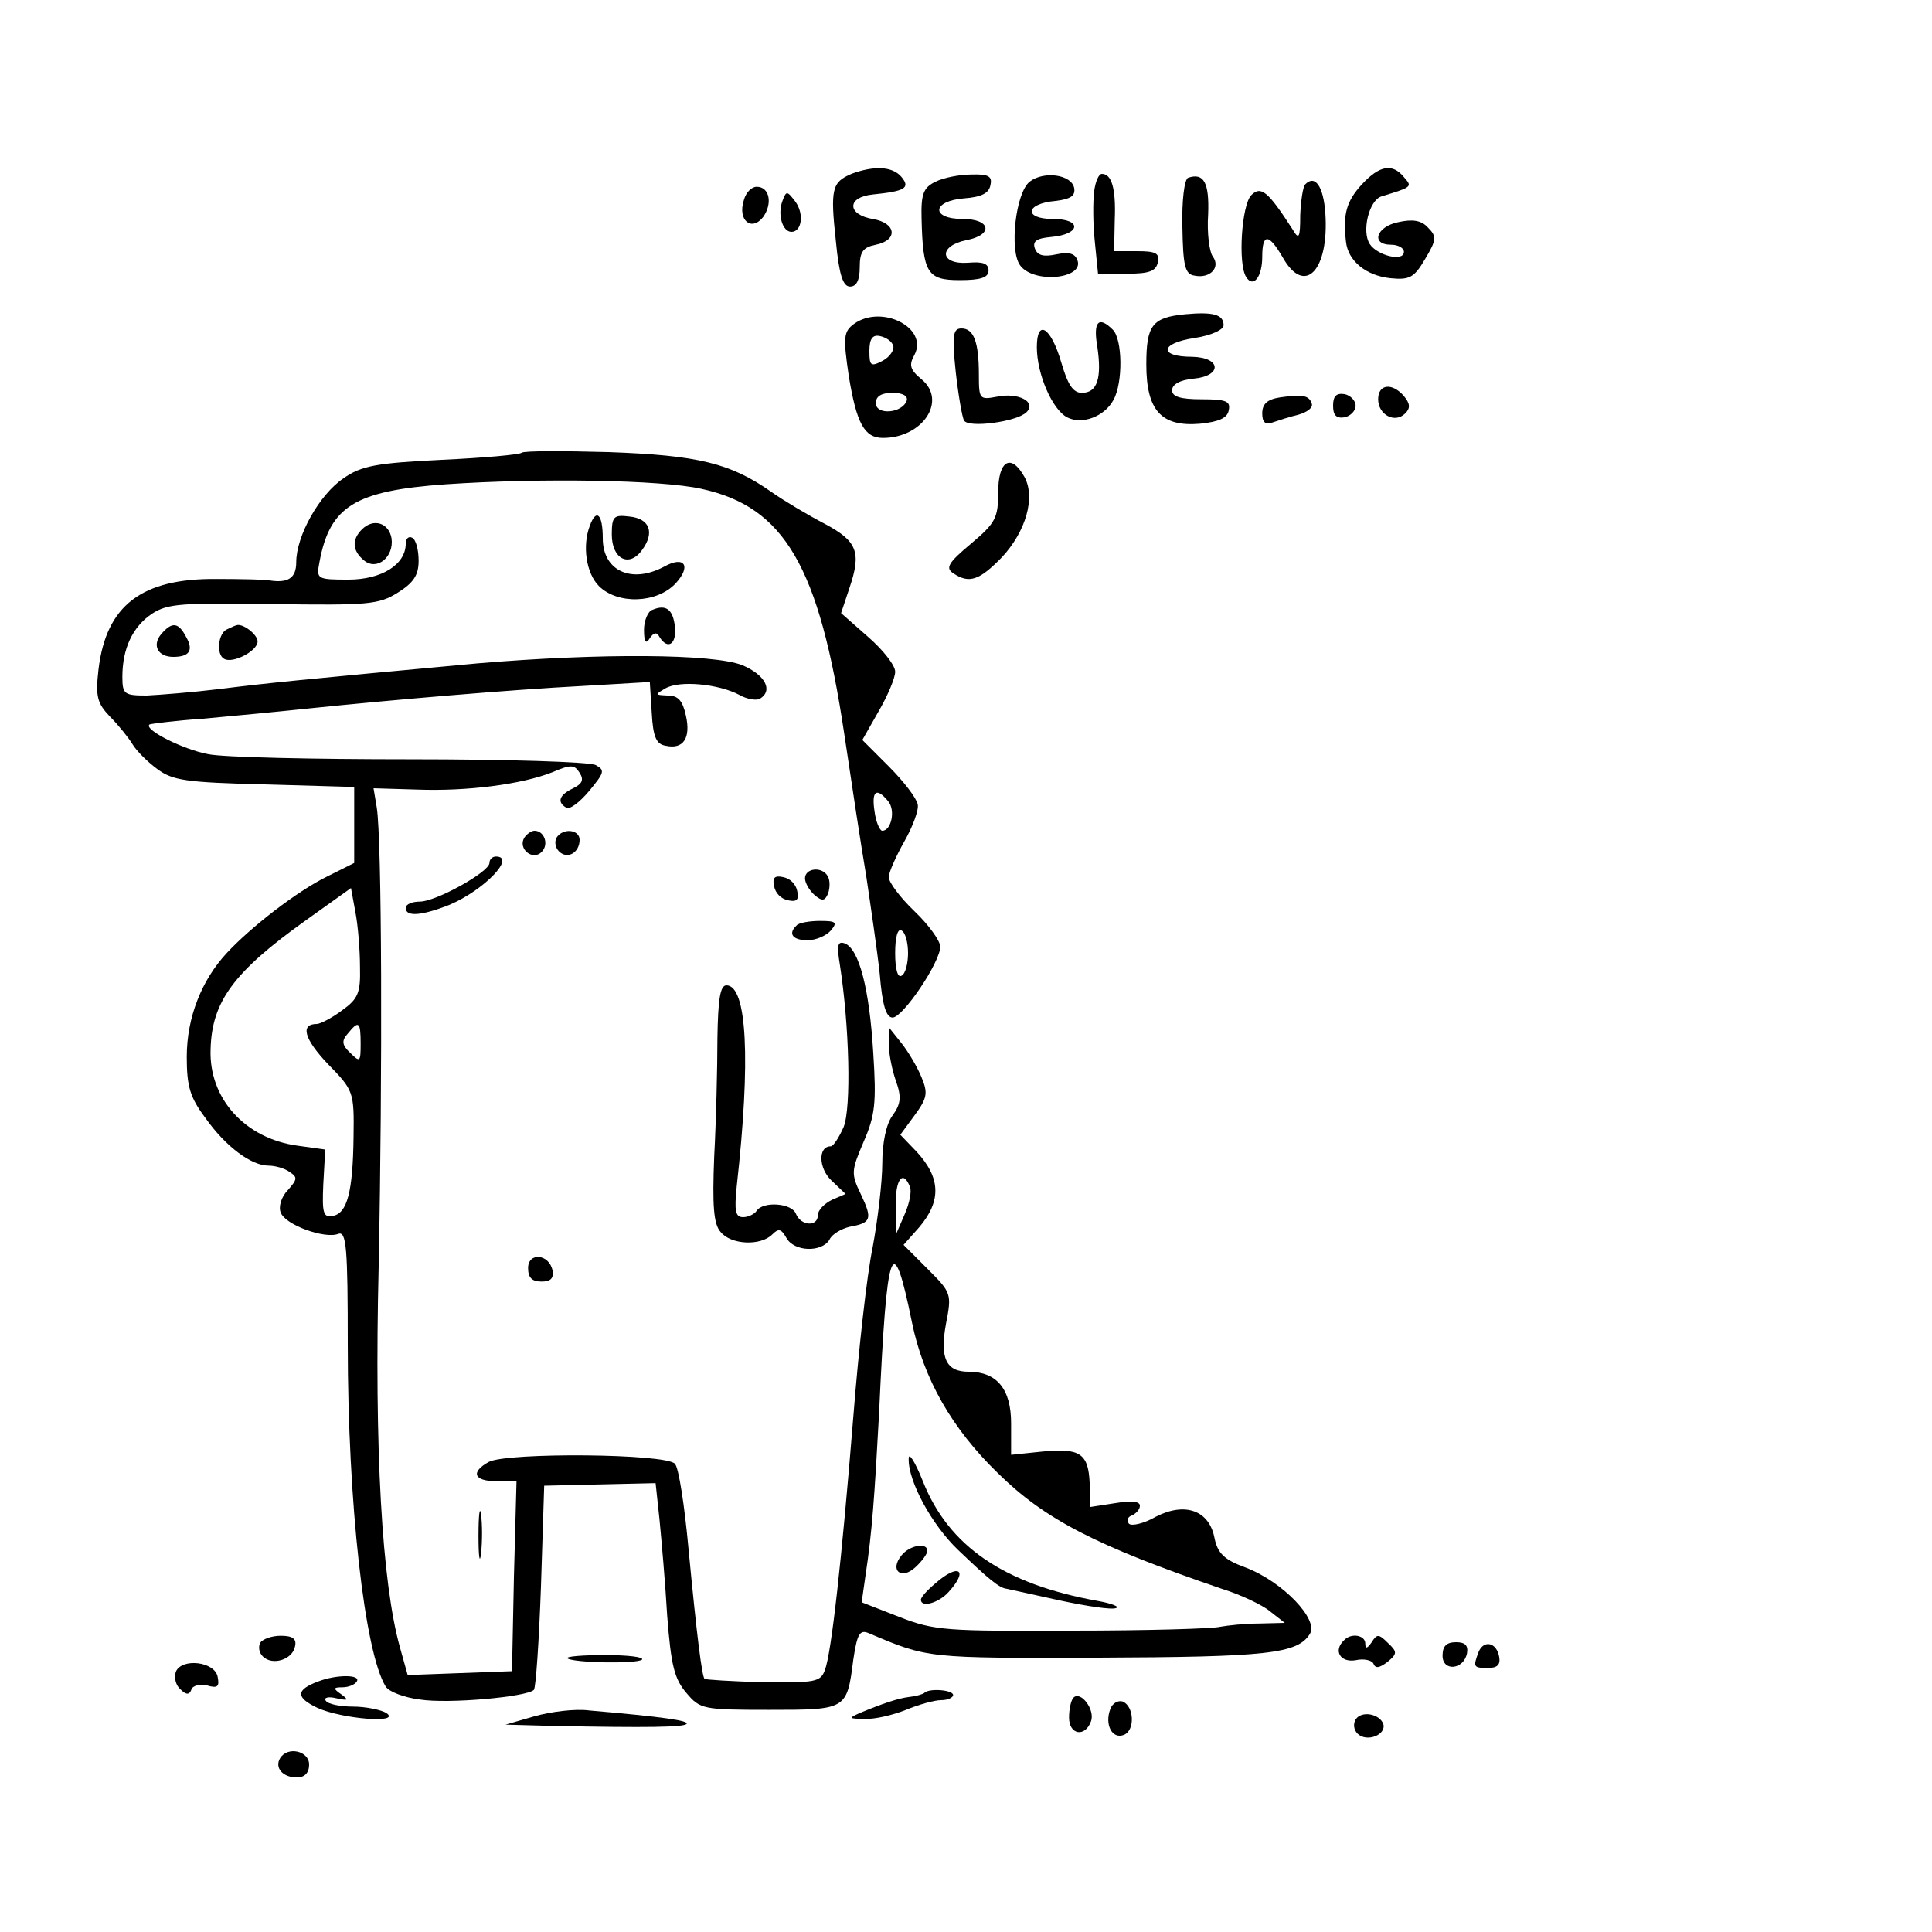 <?xml version="1.0" standalone="no"?>
<!DOCTYPE svg PUBLIC "-//W3C//DTD SVG 20010904//EN"
 "http://www.w3.org/TR/2001/REC-SVG-20010904/DTD/svg10.dtd">
<svg version="1.0" xmlns="http://www.w3.org/2000/svg"
 width="300pt" height="300pt" viewBox="0 0 300 300"
 preserveAspectRatio="xMidYMid meet">
<g transform="translate(0,300) scale(0.1,-0.1)"
fill="#000000" stroke="none">
<path d="M1322 2730 c-30 -13 -33 -23 -24 -105 5 -52 11 -70 22 -70 10 0 15
10 15 30 0 24 5 31 25 35 35 7 32 34 -5 40 -18 3 -30 11 -30 20 0 9 11 16 30
18 50 5 59 10 45 27 -14 17 -43 18 -78 5z"/>
<path d="M2115 2714 c-24 -26 -30 -46 -25 -89 3 -30 31 -53 69 -57 30 -3 37 1
54 30 18 30 18 35 4 49 -10 11 -24 13 -46 8 -34 -7 -43 -35 -11 -35 11 0 20
-5 20 -11 0 -16 -41 -6 -53 12 -13 20 -1 68 18 74 49 15 48 15 35 30 -18 22
-38 18 -65 -11z"/>
<path d="M1453 2718 c-19 -9 -23 -19 -22 -57 2 -85 9 -96 59 -96 33 0 45 4 45
15 0 11 -9 14 -32 12 -44 -3 -46 26 -3 35 43 8 39 33 -5 33 -50 0 -48 28 2 32
27 2 39 8 41 21 3 13 -3 17 -30 16 -18 0 -43 -5 -55 -11z"/>
<path d="M1599 2718 c-22 -17 -32 -107 -15 -130 21 -29 100 -21 89 8 -4 11
-14 13 -33 9 -19 -4 -29 -2 -33 9 -4 11 2 16 25 18 46 4 49 28 3 28 -46 0 -43
24 4 28 24 3 31 8 29 20 -4 21 -47 27 -69 10z"/>
<path d="M1699 2703 c-2 -16 -2 -50 1 -78 l5 -50 45 0 c35 0 45 4 48 18 3 14
-4 17 -32 17 l-36 0 1 49 c2 49 -5 71 -20 71 -5 0 -10 -12 -12 -27z"/>
<path d="M1845 2724 c-6 -2 -10 -36 -9 -76 1 -61 4 -74 19 -76 24 -5 41 13 28
30 -5 7 -9 36 -7 65 2 50 -7 65 -31 57z"/>
<path d="M2027 2714 c-4 -4 -7 -26 -8 -48 0 -36 -2 -39 -12 -22 -38 59 -49 68
-64 53 -15 -15 -21 -107 -8 -127 11 -18 25 0 25 31 0 37 10 37 32 -1 34 -60
72 -20 66 69 -3 42 -16 60 -31 45z"/>
<path d="M1155 2689 c-10 -31 12 -49 30 -26 15 21 10 47 -10 47 -8 0 -17 -9
-20 -21z"/>
<path d="M1215 2688 c-8 -21 0 -48 14 -48 16 0 20 28 6 47 -13 17 -14 17 -20
1z"/>
<path d="M1840 2512 c-51 -5 -60 -17 -60 -78 0 -71 23 -97 83 -92 30 3 43 9
45 21 3 14 -4 17 -42 17 -33 0 -46 4 -46 14 0 9 12 16 33 18 45 4 44 33 -2 34
-52 0 -50 21 3 29 27 4 46 13 46 20 0 17 -17 21 -60 17z"/>
<path d="M1326 2497 c-16 -12 -17 -20 -8 -81 12 -73 24 -96 53 -96 62 0 100
58 60 91 -18 15 -20 22 -11 38 22 42 -51 79 -94 48z m61 -34 c2 -6 -5 -17 -16
-23 -19 -10 -21 -8 -21 15 0 19 5 26 17 23 9 -2 18 -8 20 -15z m21 -85 c-7
-20 -48 -23 -48 -4 0 11 9 16 26 16 16 0 24 -5 22 -12z"/>
<path d="M1704 2461 c7 -48 0 -71 -24 -71 -14 0 -22 13 -32 47 -16 55 -38 69
-38 24 0 -42 24 -97 47 -109 23 -12 58 1 72 27 15 27 14 94 -1 109 -22 22 -31
13 -24 -27z"/>
<path d="M1484 2423 c4 -36 10 -71 13 -76 7 -12 82 -2 97 13 16 16 -13 31 -46
24 -27 -5 -28 -4 -28 34 0 51 -8 72 -27 72 -13 0 -15 -10 -9 -67z"/>
<path d="M2140 2380 c0 -24 26 -38 42 -22 8 8 8 15 -2 27 -18 21 -40 19 -40
-5z"/>
<path d="M1988 2383 c-20 -3 -28 -10 -28 -25 0 -14 5 -18 16 -14 9 3 27 9 40
12 14 4 23 11 21 17 -4 13 -14 15 -49 10z"/>
<path d="M2070 2370 c0 -15 5 -20 18 -18 9 2 17 10 17 18 0 8 -8 16 -17 18
-13 2 -18 -3 -18 -18z"/>
<path d="M810 2297 c-3 -3 -59 -8 -124 -11 -101 -5 -125 -9 -153 -29 -37 -25
-73 -89 -73 -130 0 -25 -13 -33 -43 -28 -4 1 -41 2 -81 2 -116 1 -171 -41
-183 -140 -5 -43 -2 -53 18 -74 13 -13 29 -33 35 -43 6 -10 23 -27 38 -38 24
-18 45 -21 167 -24 l139 -4 0 -59 0 -59 -42 -21 c-47 -23 -119 -79 -156 -119
-39 -42 -62 -100 -62 -161 0 -46 5 -63 29 -95 31 -44 71 -74 98 -74 10 0 25
-4 33 -10 12 -8 12 -11 -3 -28 -10 -10 -15 -26 -11 -35 7 -19 68 -41 89 -33
13 5 15 -21 15 -173 0 -244 26 -477 59 -530 5 -8 29 -17 53 -20 44 -7 166 4
177 15 3 3 8 76 11 161 l5 156 86 2 87 2 6 -56 c3 -31 9 -98 12 -150 6 -77 11
-98 30 -120 21 -25 26 -26 128 -26 121 0 121 0 131 78 6 40 10 47 24 41 92
-39 90 -39 356 -38 263 1 310 6 329 37 14 22 -42 81 -100 103 -33 12 -43 22
-48 45 -8 44 -46 57 -91 34 -19 -11 -38 -15 -42 -11 -4 5 -2 11 5 13 6 3 12 9
12 15 0 7 -14 8 -38 4 l-39 -6 -1 37 c-2 46 -15 55 -74 49 l-48 -5 0 49 c0 53
-22 80 -66 80 -35 0 -45 21 -35 75 9 46 8 48 -28 84 l-38 38 24 27 c35 41 34
77 -4 118 l-25 26 22 30 c20 27 21 35 11 59 -6 15 -20 39 -31 53 l-20 25 0
-26 c0 -14 5 -40 11 -57 9 -25 8 -36 -5 -54 -10 -13 -16 -43 -16 -74 0 -29 -7
-88 -15 -131 -9 -43 -22 -161 -30 -263 -18 -223 -34 -366 -44 -393 -7 -19 -15
-20 -96 -19 -49 1 -90 4 -91 5 -4 4 -12 66 -25 203 -6 65 -15 125 -21 131 -13
16 -260 18 -289 3 -29 -16 -23 -30 12 -30 l31 0 -4 -148 -3 -147 -81 -3 -81
-3 -12 43 c-28 100 -40 308 -33 593 6 301 5 661 -3 711 l-5 30 67 -2 c78 -3
163 8 211 27 28 12 34 12 42 -1 7 -11 4 -17 -10 -24 -21 -10 -26 -21 -11 -30
5 -4 21 8 36 26 23 28 25 32 10 40 -9 5 -138 9 -288 9 -150 0 -291 3 -314 8
-38 7 -100 38 -91 46 1 1 39 6 83 9 44 4 118 11 165 16 126 13 311 29 427 35
l102 6 3 -48 c2 -37 7 -49 22 -51 27 -6 39 12 31 47 -5 23 -12 31 -28 31 -20
1 -21 1 -4 11 22 13 83 7 115 -10 12 -7 27 -9 32 -6 21 13 8 37 -27 52 -45 18
-222 19 -411 3 -271 -25 -331 -31 -402 -40 -41 -5 -92 -9 -112 -10 -35 0 -38
2 -38 29 0 44 16 78 46 98 24 16 48 17 188 15 147 -2 164 -1 194 18 24 15 32
27 32 49 0 17 -4 33 -10 36 -5 3 -10 -1 -10 -9 0 -33 -38 -56 -89 -56 -49 0
-50 1 -45 27 16 87 55 111 196 121 147 10 334 7 397 -7 129 -28 183 -120 222
-381 11 -74 26 -173 34 -220 7 -47 17 -115 21 -152 4 -49 10 -68 20 -68 16 0
74 86 74 110 0 9 -18 34 -40 55 -22 21 -40 45 -40 53 0 7 11 32 24 55 13 23
23 49 21 58 -2 10 -22 36 -45 59 l-41 41 25 44 c14 24 26 52 26 62 0 10 -19
34 -42 54 l-42 37 13 39 c19 56 12 73 -39 100 -25 13 -62 35 -82 49 -64 45
-114 57 -253 62 -71 2 -132 2 -135 -1z m569 -541 c12 -14 5 -46 -9 -46 -4 0
-10 14 -12 30 -5 32 3 38 21 16z m-820 -258 c1 -40 -3 -49 -28 -67 -16 -12
-34 -21 -39 -21 -26 0 -20 -23 17 -62 40 -41 41 -43 40 -113 -1 -86 -10 -119
-32 -123 -15 -3 -17 4 -15 49 l3 54 -43 6 c-81 11 -138 73 -135 150 2 74 36
120 148 200 l70 50 7 -38 c4 -21 7 -59 7 -85z m851 22 c0 -16 -4 -32 -10 -35
-6 -4 -10 10 -10 35 0 25 4 39 10 35 6 -3 10 -19 10 -35z m-850 -141 c0 -28
-1 -29 -16 -14 -13 12 -14 19 -4 30 17 21 20 19 20 -16z m853 -222 c3 -7 -1
-26 -8 -42 l-13 -30 -1 43 c-1 40 11 57 22 29z m3 -210 c18 -88 62 -165 133
-234 73 -72 152 -113 348 -180 29 -9 63 -25 75 -35 l23 -18 -40 -1 c-22 0 -49
-3 -60 -5 -11 -3 -114 -6 -230 -6 -196 -1 -214 0 -268 21 l-59 23 6 42 c10 65
14 122 21 251 12 265 21 289 51 142z"/>
<path d="M1411 735 c-1 -35 36 -103 77 -142 47 -45 64 -59 75 -60 4 -1 41 -9
82 -18 42 -9 81 -15 88 -12 6 2 -6 7 -28 11 -146 26 -232 85 -272 186 -12 30
-22 46 -22 35z"/>
<path d="M1400 585 c-19 -23 -1 -39 21 -19 10 9 19 21 19 26 0 13 -27 9 -40
-7z"/>
<path d="M1452 541 c-12 -10 -22 -21 -22 -25 0 -13 28 -5 43 12 32 35 15 45
-21 13z"/>
<path d="M1550 2236 c0 -40 -4 -48 -42 -80 -36 -30 -40 -38 -28 -46 25 -17 41
-11 76 25 37 40 52 92 35 124 -21 38 -41 26 -41 -23z"/>
<path d="M916 2184 c-12 -31 -6 -74 14 -94 29 -29 90 -27 119 4 25 27 14 44
-18 26 -51 -27 -95 -6 -95 44 0 38 -10 47 -20 20z"/>
<path d="M950 2170 c0 -38 27 -52 47 -24 20 27 12 49 -20 52 -24 3 -27 0 -27
-28z"/>
<path d="M562 2178 c-16 -16 -15 -33 3 -48 20 -17 47 5 43 34 -4 24 -28 32
-46 14z"/>
<path d="M1013 2053 c-7 -2 -13 -17 -13 -31 0 -19 3 -23 9 -13 6 9 11 10 15 2
13 -21 27 -11 24 16 -3 27 -14 35 -35 26z"/>
<path d="M250 2015 c-14 -17 -5 -35 19 -35 25 0 32 10 20 31 -12 23 -22 24
-39 4z"/>
<path d="M353 2023 c-14 -5 -18 -39 -5 -46 13 -8 52 12 52 27 0 11 -24 29 -33
25 -1 0 -8 -3 -14 -6z"/>
<path d="M814 1699 c-10 -17 13 -36 27 -22 12 12 4 33 -11 33 -5 0 -12 -5 -16
-11z"/>
<path d="M864 1699 c-3 -6 -2 -15 4 -21 13 -13 32 -2 32 18 0 16 -26 19 -36 3z"/>
<path d="M760 1660 c0 -14 -83 -60 -108 -60 -12 0 -22 -4 -22 -10 0 -14 25
-12 68 5 54 23 104 75 72 75 -5 0 -10 -4 -10 -10z"/>
<path d="M1250 1636 c0 -7 7 -19 15 -26 12 -10 16 -9 21 3 3 9 3 21 -1 27 -9
15 -35 12 -35 -4z"/>
<path d="M1202 1624 c2 -11 11 -20 22 -22 13 -3 17 1 14 14 -2 11 -11 20 -22
22 -13 3 -17 -1 -14 -14z"/>
<path d="M1237 1563 c-14 -13 -6 -23 17 -23 13 0 29 7 36 15 11 13 8 15 -17
15 -16 0 -33 -3 -36 -7z"/>
<path d="M1304 1503 c15 -96 18 -223 6 -253 -7 -16 -16 -30 -20 -30 -20 0 -19
-34 1 -53 l22 -21 -21 -9 c-12 -6 -22 -16 -22 -24 0 -18 -26 -17 -34 2 -6 17
-51 20 -61 5 -3 -5 -13 -10 -21 -10 -12 0 -14 9 -10 48 22 197 16 312 -16 312
-10 0 -13 -23 -14 -82 0 -46 -2 -128 -5 -184 -3 -76 -1 -105 10 -117 16 -20
62 -22 80 -4 10 10 14 9 22 -5 12 -22 55 -23 67 -3 4 9 19 17 31 20 34 6 36
12 18 50 -16 33 -15 37 4 82 18 41 20 61 15 138 -6 100 -22 161 -44 170 -11 4
-13 -2 -8 -32z"/>
<path d="M820 1031 c0 -15 6 -21 21 -21 14 0 19 5 17 17 -5 26 -38 29 -38 4z"/>
<path d="M743 615 c0 -33 2 -45 4 -27 2 18 2 45 0 60 -2 15 -4 0 -4 -33z"/>
<path d="M404 449 c-3 -6 -2 -15 4 -21 15 -15 46 -5 50 15 3 12 -3 17 -22 17
-14 0 -28 -5 -32 -11z"/>
<path d="M2087 453 c-17 -16 -6 -35 18 -31 13 3 26 0 28 -6 3 -7 9 -6 21 3 16
13 16 16 1 30 -14 14 -17 14 -25 1 -7 -10 -10 -11 -10 -2 0 13 -22 17 -33 5z"/>
<path d="M2240 429 c0 -25 33 -22 38 4 2 12 -3 17 -17 17 -15 0 -21 -6 -21
-21z"/>
<path d="M2296 435 c-9 -24 -8 -25 15 -25 14 0 19 5 17 17 -4 23 -24 27 -32 8z"/>
<path d="M881 425 c8 -7 108 -9 116 -2 3 4 -22 7 -57 7 -35 0 -61 -2 -59 -5z"/>
<path d="M273 404 c-3 -9 0 -21 7 -27 9 -9 14 -9 17 -1 2 7 13 9 24 7 17 -5
20 -2 17 13 -4 24 -56 30 -65 8z"/>
<path d="M494 389 c-35 -13 -35 -25 -1 -41 37 -17 131 -25 107 -8 -8 5 -32 10
-52 10 -20 0 -39 4 -42 9 -4 5 4 7 16 4 19 -4 20 -3 8 6 -13 9 -13 11 2 11 9
0 19 4 22 9 7 11 -32 11 -60 0z"/>
<path d="M1435 371 c-3 -2 -13 -5 -23 -6 -17 -2 -41 -10 -77 -25 -18 -8 -17
-9 8 -9 15 -1 44 6 64 14 19 8 44 15 54 15 11 0 19 4 19 8 0 8 -38 11 -45 3z"/>
<path d="M1667 364 c-4 -4 -7 -18 -7 -31 0 -27 25 -31 34 -6 7 18 -16 48 -27
37z"/>
<path d="M1724 346 c-9 -24 3 -47 21 -40 18 7 16 45 -2 52 -7 2 -16 -3 -19
-12z"/>
<path d="M830 335 l-45 -13 73 -2 c149 -3 203 -2 208 3 5 5 -35 11 -151 21
-22 3 -60 -2 -85 -9z"/>
<path d="M2105 330 c-4 -7 -3 -16 3 -22 14 -14 45 -2 40 15 -6 16 -34 21 -43
7z"/>
<path d="M435 270 c-9 -15 4 -30 26 -30 12 0 19 7 19 20 0 21 -33 29 -45 10z"/>
</g>
</svg>
